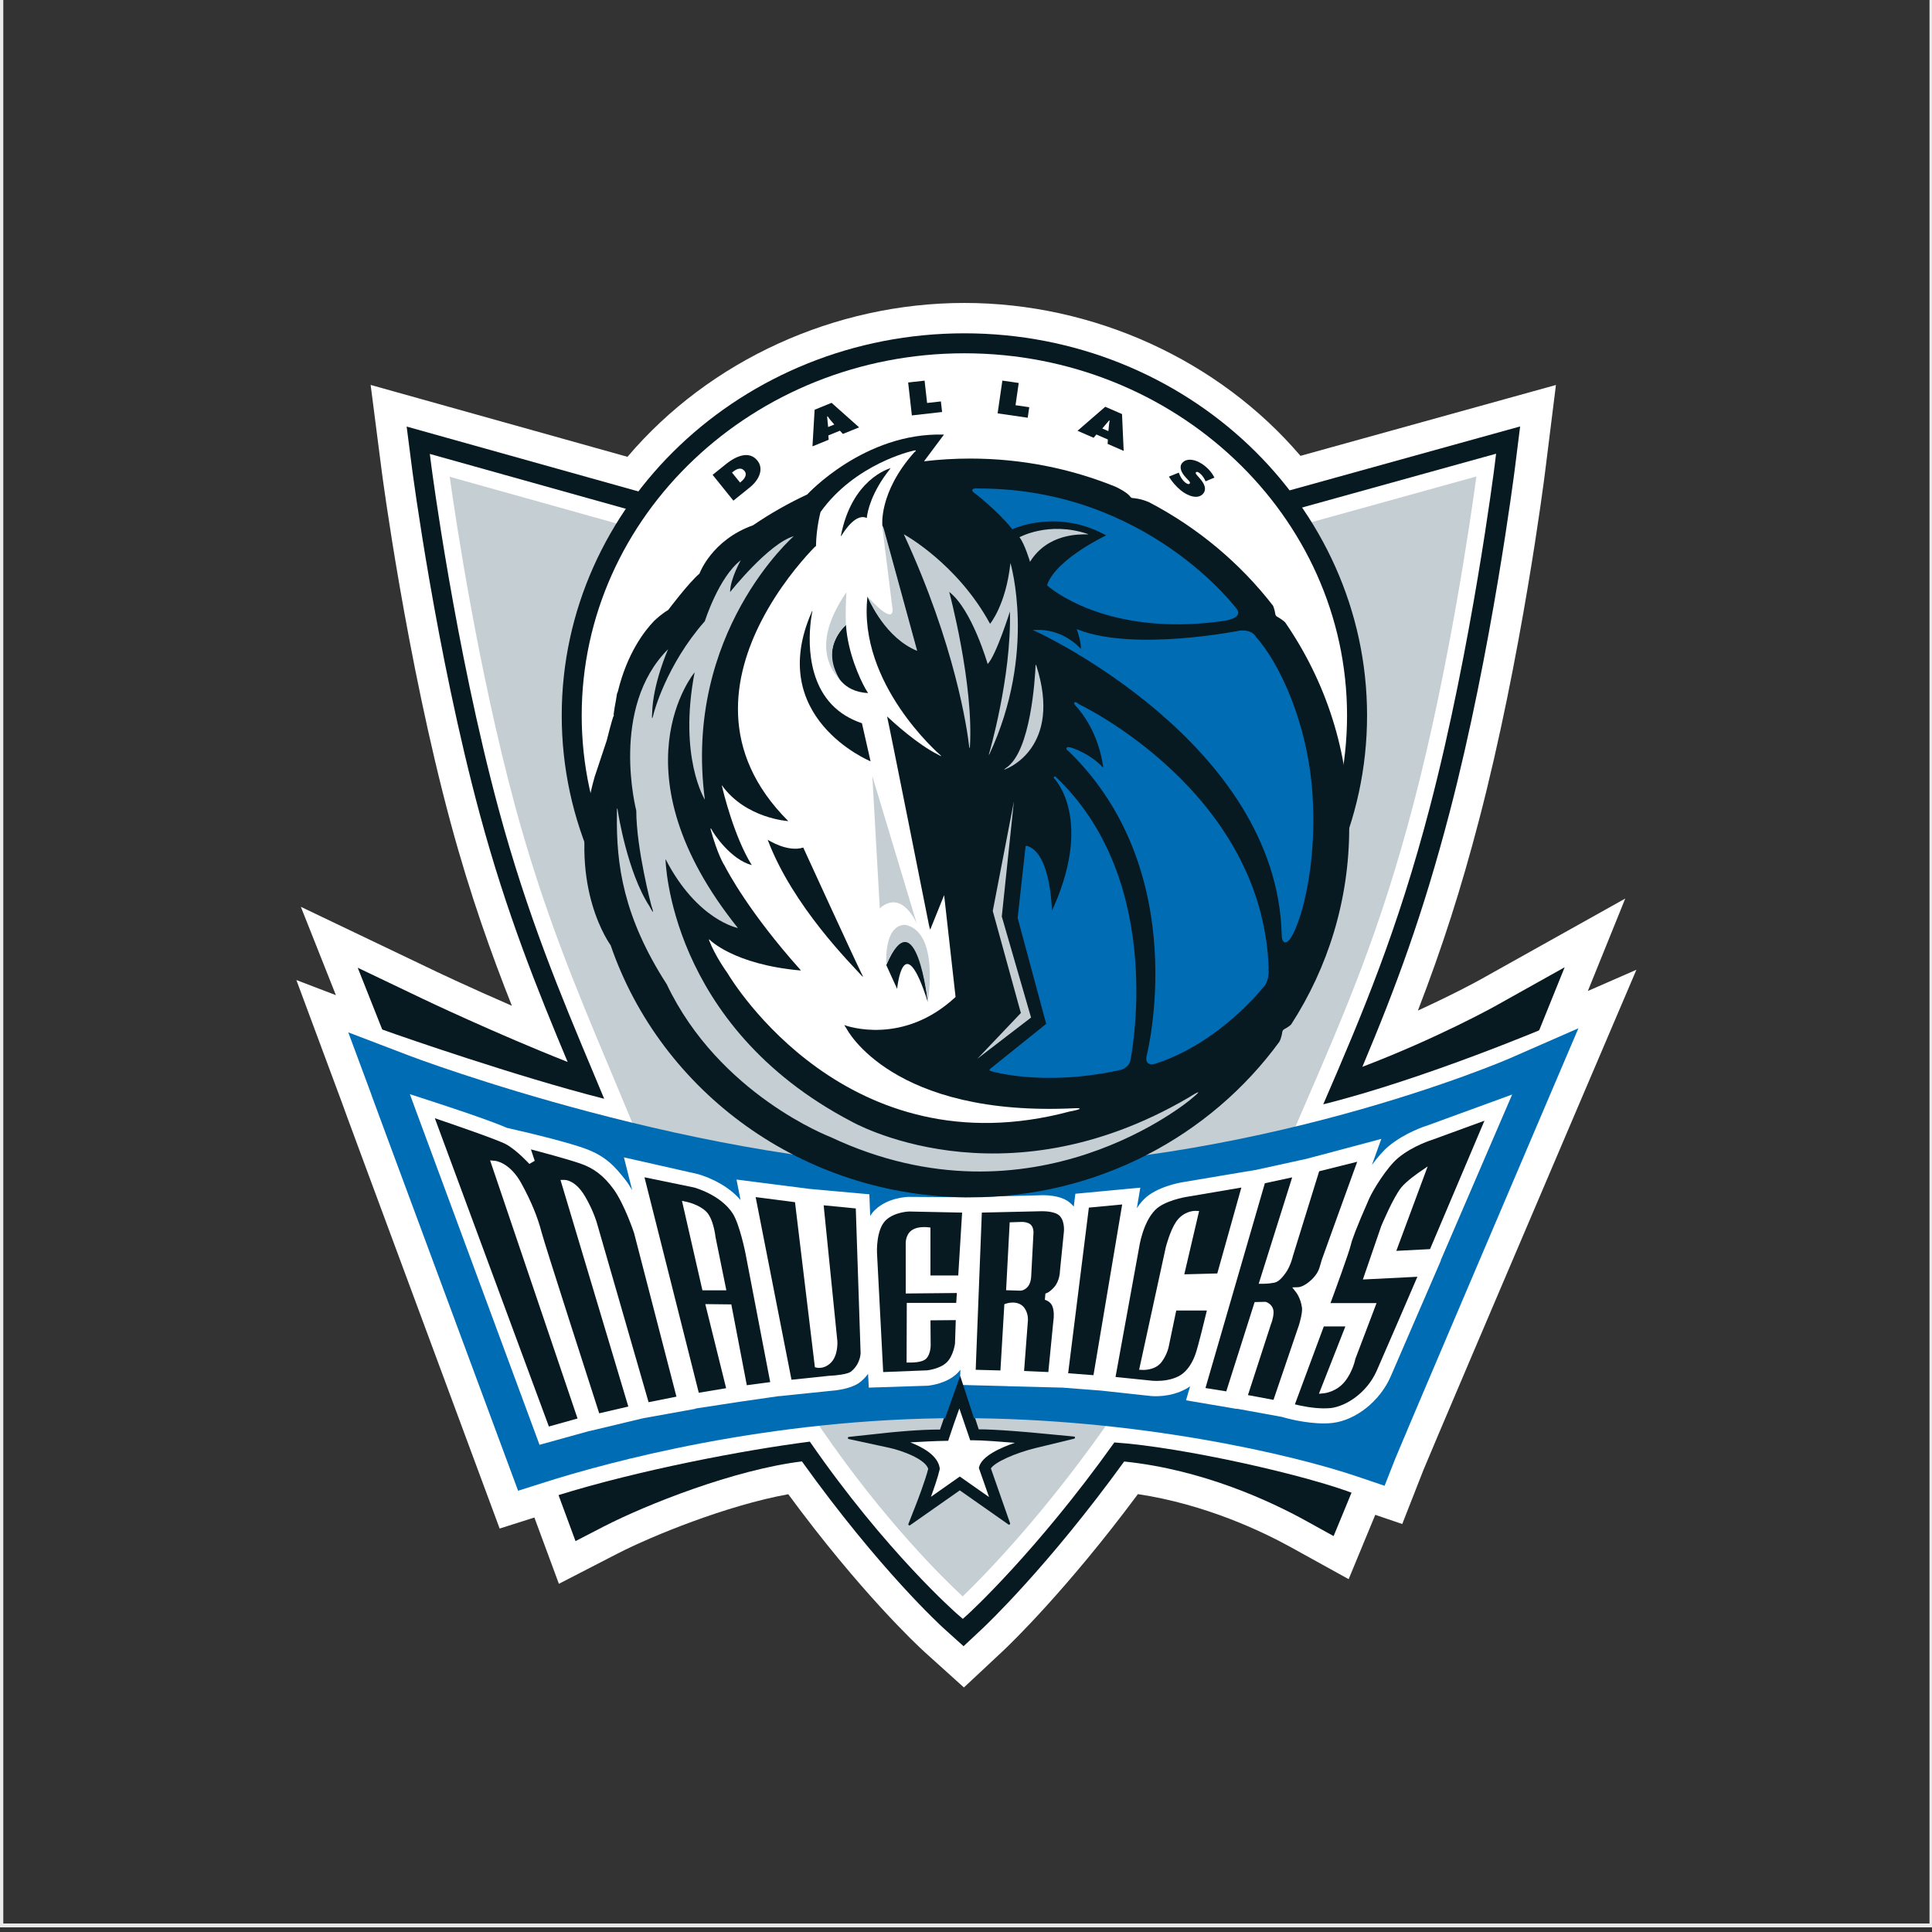 <?xml version="1.0" encoding="utf-8"?>
<!-- Generator: Adobe Illustrator 16.0.0, SVG Export Plug-In . SVG Version: 6.00 Build 0)  -->
<!DOCTYPE svg PUBLIC "-//W3C//DTD SVG 1.1//EN" "http://www.w3.org/Graphics/SVG/1.1/DTD/svg11.dtd">
<svg version="1.1" id="content" xmlns="http://www.w3.org/2000/svg" xmlns:xlink="http://www.w3.org/1999/xlink" x="0px" y="0px"
	 width="500px" height="500px" viewBox="0 0 500 500" enable-background="new 0 0 500 500" xml:space="preserve">
<rect x="0" y="0" width="500" height="500" fill="#333333" stroke="none"/>
<g id="bounds">
	<rect x="0.352" y="-1.201" fill="none" stroke="#EAEAEA" stroke-miterlimit="10" width="499.5" height="499.5"/>
</g>
<rect id="position" x="0.5" y="0.5" display="none" fill="none" stroke="#000000" width="499" height="499"/>
<g>
	<path fill="#FFFFFF" d="M239.102,427.371c-1.688-1.549-16.461-15.32-35.097-40.668c-16.037,2.912-35.393,10.848-44.115,15.326
		l-15.25,7.859l-6.342-17.156l-8.989,2.854l-10.672-28.787c-25.734-69.404-29.492-79.555-30.219-81.639L76.7,253.633
		c0,0,7.845,3.004,10.229,3.912l-9.067-22.86l34.982,16.727c0.097,0.053,8.501,4.047,19.629,8.883
		c-5.11-12.926-10.743-28.434-15.869-47.438c-11.464-42.494-17.692-90.017-17.754-90.483l-2.929-22.755l66.473,18.606
		c21.188-24.969,53.643-39.823,87.188-39.823c33.408,0,65.787,14.76,86.982,39.57l66.111-18.341c0,0-2.797,22.362-2.822,22.618
		c-0.238,1.948-6.096,47.969-17.098,90.041c-4.625,17.709-9.451,32.78-15.803,49.24c9.688-4.426,15.893-7.867,15.963-7.91
		l37.699-21.078l-9.682,23.929c3.117-1.361,12.57-5.5,12.57-5.5l-15.434,36.182c-19.088,44.717-38.84,91.129-39.699,93.314
		l-5.467,13.943l-6.986-2.373l-6.885,16.646l-14.891-8.229c-7.354-4.062-22.1-11.139-39.654-13.775
		c-18.373,24.748-33.162,38.939-34.826,40.498l-10.202,9.537L239.102,427.371z"/>
	<path fill="#071921" d="M386.756,260.49c-0.184,0.098-14.811,8.219-34.172,15.602c8.736-20.771,15.635-39.31,22.559-65.797l0,0
		c10.932-41.779,16.838-88.559,16.9-89.029l1.365-10.905l-10.592,2.936c0,0-130.375,36.161-134.201,37.225
		c-3.819-1.073-143.375-40.127-143.375-40.127l1.414,10.973c0.062,0.462,6.149,47.205,17.546,89.446
		c6.897,25.559,14.868,45.29,22.704,64.02c-18.623-7.352-37.222-16.207-37.457-16.324l-16.867-8.062l6.893,17.382
		c16.58,41.779,25.018,64.701,35.697,93.723l13.771,37.283l7.346-3.797c10.972-5.637,33.686-14.674,51.248-16.828
		c20.208,28.197,36.141,42.701,36.838,43.328l4.994,4.498l4.914-4.596c0.711-0.66,16.932-15.973,36.652-43.203
		c20.475,2.104,38.062,10.385,47.025,15.334l7.178,3.965l3.137-7.584c8.15-19.703,48.445-119.316,48.855-120.322l7.807-19.306
		L386.756,260.49z"/>
	<path fill="#FFFFFF" d="M401.453,265.359c-0.344,0.143-32.607,13.873-58.998,20.438c10.299-23.76,19.275-45.114,27.566-76.807l0,0
		c10.846-41.444,16.709-87.899,16.771-88.363l0.396-3.206l-3.117,0.861c0,0-134.441,37.289-135.591,37.61
		c-1.146-0.321-137.244-38.417-137.244-38.417l0.416,3.228c0.059,0.466,6.102,46.856,17.407,88.757
		c7.409,27.449,16.109,48.191,24.527,68.255c0,0,1.479,3.543,2.775,6.645c-22.818-5.773-53.747-16.619-54.078-16.732l-4.356-1.541
		l1.624,4.324c13.56,36.07,20.497,55.443,27.846,75.951l14.896,41.27l1.966-0.617c21.047-6.555,48.265-11.744,65.327-13.922
		c19.662,28.463,37.961,44.459,38.146,44.621l1.441,1.248l1.421-1.279c0.168-0.164,17.584-16.043,37.801-44.379
		c17.531,1.168,50.168,8.547,62.561,13.451l1.98,0.781l0.812-1.951c8.145-19.678,50.09-116.408,50.512-117.387l2.156-4.971
		L401.453,265.359z"/>
	<path fill="#C5CED3" d="M335.105,291.93l1.686-3.893c11.387-26.27,20.389-47.018,29.059-80.141l0,0
		c9.141-34.912,14.725-73.411,16.242-84.589c-5.994,1.658-133.025,36.894-133.025,36.894l-0.578,0.163
		c0,0-126.082-35.294-132.108-36.976c1.576,11.207,7.34,49.688,16.854,84.946c7.33,27.168,15.977,47.782,24.339,67.709l6.044,14.482
		l48.042,77.961l0.744,1.084c16.492,24.109,32.077,39.268,36.727,43.572c4.518-4.336,19.516-19.375,36.489-43.324l0.684-0.969
		L335.105,291.93z"/>
	<path fill="#071921" stroke="#071921" stroke-width="0.565" stroke-linejoin="round" d="M267.957,374.475l9.971-2.418
		l-10.217-0.969c-0.441-0.045-9.926-0.93-14.621-0.898c-0.602-1.857-4.583-14.09-4.583-14.09l-1.71,4.719
		c-0.101,0.281-2.218,6.148-3.317,9.432c-5.476-0.051-12.783,0.727-13.118,0.75l-10.656,1.146l10.479,2.26
		c3.154,0.68,9.655,2.957,10.329,5.742c-0.82,3.25-3.052,8.973-3.076,9.037l-2.08,5.312c0,0,11.452-8.031,13.036-9.141
		c1.584,1.107,12.744,8.939,12.744,8.939s-4.621-13.203-5.008-14.307C257.129,378.16,262.82,375.727,267.957,374.475z"/>
	<path fill="#006CB4" d="M390.619,273.941c-0.656,0.289-66.527,28.703-142.014,28.379h-0.002
		c-66.457-0.287-141.801-28.775-142.554-29.064l-15.914-6.08l5.663,15.242c0.106,0.404,0.106,0.404,35.721,96.469l2.567,6.918
		l7.029-2.229c15.686-4.98,57.537-16.564,107.21-16.564c46.161,0,86.478,9.518,103.017,15.139l6.99,2.367l2.723-6.934
		c1.004-2.547,24.342-57.32,39.785-93.529l7.65-17.938L390.619,273.941z"/>
	<path fill="#FFFFFF" d="M391.344,283.262l-6.721,2.455c0,0-14.855,5.422-14.967,5.467c-0.699,0.213-6.094,1.945-10.33,5.5
		c-1.465,1.227-2.949,2.988-4.268,4.812c0.268-0.738,0.414-1.178,0.432-1.209l1.998-5.541l-5.695,1.523l-13.535,3.596l-0.002,0.01
		c-1.293,0.287-10.439,2.283-13.215,2.896l-3.127,0.516l-15.84,2.664c-0.672,0.107-6.789,1.189-10.002,4.402
		c-0.705,0.719-1.318,1.504-1.859,2.338l0.9-5.326l-3.998,0.375l-12.812,1.205l-0.416,3.322c-0.324-0.404-0.719-0.805-1.178-1.158
		c-2.434-1.879-6.445-1.83-7.627-1.77c-0.033,0-18.758,0.492-18.758,0.492v0.021l-15.149-0.102
		c-0.624,0.021-5.383,0.217-8.664,3.324c-0.5,0.477-0.932,1.012-1.301,1.588c-0.073-1.803-0.118-2.881-0.118-2.881l-0.104-2.699
		c0,0-15.315-1.391-15.875-1.434v-0.018l-18.504-2.359l0.829,4.203l0.213,1.082c-4.222-4.9-10.823-6.641-11.126-6.719
		c-0.086-0.021-19.049-4.312-19.049-4.312l1.225,4.881l0.913,3.619c-0.551-0.971-1.139-1.883-1.755-2.67
		c-2.771-3.531-5.145-6.178-10.473-8.117c-4.655-1.693-14.176-3.938-14.58-4.037l-5.4-1.266l0.01,0.039
		c-4.884-2.115-15.644-5.648-19.298-6.836l-6.051-1.969l2.208,5.971l31.354,84.775c0,0,12.317-3.408,12.958-3.592
		c0,0.006,0.005,0.029,0.005,0.029s12.884-3.078,13.824-3.303c0.653-0.117,13.516-2.439,13.516-2.439l-0.021-0.068
		c3.569-0.545,10.788-1.654,11.506-1.766c0.584-0.086,6.831-0.975,10.273-1.477l0.005,0.027c0,0,13.003-1.344,13.057-1.35
		c1.381-0.092,5.627-0.514,7.875-2.312c0.842-0.662,1.501-1.391,2.026-2.113l0.189,3.566l15.34-0.498l0.109-0.012
		c0.47-0.061,4.703-0.549,7.377-3.139c0.327-0.312,0.618-0.645,0.882-0.99l-0.157,3.936c0,0,11.792,0.303,12.375,0.318v0.02
		l14.023,0.359l0.006-0.01l10.125,0.783l12.877,1.395c0.502,0.057,4.971,0.453,9.133-1.836c0.375-0.205,0.732-0.428,1.072-0.684
		l-1.066,3.639l13.111,2.225c0,0,0.02-0.053,0.027-0.057c0.438,0.082,9.463,1.723,11.646,2.119l1.438,0.393
		c0.277,0.072,6.672,1.777,11.738,1.174c6.025-0.734,12.18-5.633,14.963-11.916l13.043-30.141l-0.061,0.006
		C373.072,325.703,391.344,283.262,391.344,283.262z"/>
	<polygon fill="#071921" points="276.434,355.395 281.799,312.529 290.42,311.713 282.99,355.896 	"/>
	<path fill="#071921" d="M299.375,357.377c-0.799,0-1.311-0.061-1.334-0.062l-9.344-0.957l6.104-33.5
		c0.02-0.104,0.916-6.459,4.209-9.766c2.379-2.391,7.814-3.299,7.873-3.309l14.379-2.445l-6.229,22.232l-8.539,0.225l3.834-16.389
		l-1-0.035c-0.383,0-3.09,0.092-4.959,2.83c-1.535,2.246-2.619,6.396-2.662,6.574l-6.902,31.709c0,0,0.984,0.053,0.998,0.053
		c0.967,0,3.443-0.17,4.861-2.109c1.529-2.059,1.838-4.121,1.859-4.207l1.887-9.061h7.926c-0.613,2.561-2.24,9.215-2.908,11.158
		c-0.684,1.984-2.004,4.613-4.418,5.857C303.086,357.164,300.885,357.377,299.375,357.377z"/>
	<path fill="#071921" d="M322.967,361.047l5.953-18.336c0.006-0.006,0.676-1.609,0.676-3.135c0-1.547-1.203-2.375-1.92-2.617
		l-0.137-0.047l-2.84,0.061l-7.344,23.113l-5.383-0.867l15.371-52.996l7.07-1.521l-8.664,27.535l1.117,0.006
		c0.168,0,1.488-0.006,2.875-0.277c0.979-0.182,1.914-0.988,3.094-2.699c1.209-1.76,1.746-4.107,1.768-4.207l6.795-21.938
		l9.846-2.459c-1.967,5.414-8.66,23.891-9.15,25.316c-0.123,0.369-0.227,0.732-0.324,1.102c-0.35,1.283-0.676,2.488-2.303,4.062
		c-1.957,1.896-3.396,1.979-3.41,1.979l-1.635,0.055l1.01,1.279c0.012,0.016,1.188,1.502,1.521,3.986
		c0.16,1.188-0.535,3.707-0.816,4.578l-6.562,19.264L322.967,361.047z"/>
	<path fill="#071921" d="M342.631,364.484c-2.92,0-6.047-0.676-7.514-1.037l7.484-20.172h5.58l-6.846,17.43l1.33-0.129
		c0.133-0.012,3.199-0.336,5.379-3.041c2.092-2.611,2.689-5.729,2.725-5.861l5.479-14.436h-11.916
		c1.234-3.342,4.811-13.096,5.297-15.197c0.248-1.088,1.27-4.039,4.74-11.896c0.898-2.031,4.479-7.971,7.457-10.465
		c3.832-3.207,9.01-4.77,9.062-4.787l13.287-4.855l-14.082,33.23l-8.727,0.453l8.117-21.855l-2.131,1.467
		c-0.139,0.088-3.336,2.287-4.717,4.002c-2.102,2.619-5.045,9.689-5.176,9.98l-4.746,13.816l14.105-0.707
		c-1.885,4.391-8.367,19.438-10.535,24.344c-2.514,5.678-7.867,9.146-11.854,9.633C343.861,364.453,343.252,364.484,342.631,364.484
		z"/>
	<path fill="#071921" d="M112.536,289.396c4.402,1.496,16.342,5.592,18.439,6.748c2.794,1.539,5.994,5.047,6.026,5.082l1.387-0.812
		l-0.983-2.951c2.892,0.752,9.358,2.486,12.752,3.648c3.527,1.203,6.101,3.191,8.615,6.623c2.796,3.816,5.296,11.277,5.318,11.348
		l10.974,42.371l-7.212,1.434l-13.249-45.941c-0.029-0.117-0.902-3.438-3.201-7.336c-2.438-4.127-4.963-4.244-5.243-4.244h-1.106
		l17.556,58.648l-7.536,1.748c-1.849-5.74-14.141-43.857-14.921-46.883c-1.021-3.932-2.662-7.918-5.179-12.545
		c-3.009-5.537-6.732-5.902-6.889-5.92l-1.246-0.104l22.63,66.797l-7.418,2.072L112.536,289.396z"/>
	<path fill="#071921" d="M166.79,304.682l12.785,2.629c0.031,0.01,6.881,1.82,10.047,6.73c1.806,2.803,3.298,10.26,3.309,10.338
		l6.397,33.309l-6.055,0.807l-4.009-20.918l-6.739-0.076l5.398,21.764l-7.077,1.18L166.79,304.682z M181.786,333.934h6.195
		l-2.796-13.729c-0.042-0.428-0.577-4.857-2.437-6.664c-1.847-1.801-4.868-2.465-4.997-2.492l-1.256-0.277L181.786,333.934z"/>
	<path fill="#071921" d="M195.56,309.807l10.185,1.318l5.148,42.719l0.588,0.125c0,0,0.185,0.045,0.492,0.045
		c0.647,0,1.909-0.174,3.079-1.365c1.902-1.941,1.664-5.436,1.654-5.58l-3.544-35.137l8.315,0.812l1.246,37.424
		c0,0.094-0.034,2.861-2.525,4.826c-0.795,0.629-3.773,1-5.633,1.061l-9.728,1.021L195.56,309.807z"/>
	<path fill="#071921" d="M226.966,324.211c-0.003-0.062-0.291-5.973,2.295-8.43c2.245-2.123,5.938-2.246,5.976-2.246l13.757,0.285
		l-1,16.275H240.8v-12.4l-0.722-0.088c0,0-0.347-0.043-0.86-0.043c-0.986,0-2.368,0.152-3.351,0.893
		c-1.545,1.172-1.475,3.27-1.47,3.361l0.011,12.938l13.228-0.127l-0.168,2.553h-12.793l-0.05,15.441c0,0,0.814,0.01,0.82,0.01
		c1.256,0,3.329-0.127,4.201-0.967c1.309-1.27,1.221-3.678,1.207-3.943l-0.048-6.02l6.548-0.057l-0.201,6.092
		c-0.003,0-0.409,3.174-2.146,4.846c-1.755,1.711-5.023,2.057-5.056,2.059l-11.383,0.447L226.966,324.211z"/>
	<path fill="#071921" d="M265.031,354.807l0.996-13.115c0.006-0.062,0.123-1.699-0.848-3.107c-0.666-0.971-1.736-1.486-3.074-1.486
		c-0.885,0-1.582,0.227-1.658,0.254l-0.523,0.176l-1.016,17.143l-6.4-0.17l1.588-40.684l15.611-0.357
		c0.793,0,3.471,0.082,4.539,1.211c1.496,1.568,1.057,4.441,1.051,4.475l-0.984,9.771c0,0.098-0.033,2.543-1.498,4.191
		c-1.367,1.547-2.248,1.652-2.26,1.652l-0.146,1.623c0.01,0.002,1.354,0.344,1.891,1.545c0.582,1.316,0.434,3.209,0.318,3.822
		l-1.312,13.336L265.031,354.807z M261.307,316.334l-0.93,17.574l3.77,0.117c0.24-0.021,1.264-0.17,2.023-1.27
		c0.693-1.008,0.713-2.5,0.713-2.67l0.562-10.723c0.031-0.258,0.146-1.822-0.857-2.561c-0.684-0.494-1.645-0.57-2.152-0.57h-0.027
		L261.307,316.334z"/>
	<path fill="#071921" d="M267.957,374.475l9.971-2.418l-10.217-0.969c-0.441-0.045-9.926-0.93-14.621-0.898
		c-0.602-1.857-4.583-14.09-4.583-14.09l-1.71,4.719c-0.101,0.281-2.218,6.148-3.317,9.432c-5.476-0.051-12.783,0.727-13.118,0.75
		l-10.656,1.146l10.479,2.26c3.154,0.68,9.655,2.957,10.329,5.742c-0.82,3.25-3.052,8.973-3.076,9.037l-2.08,5.312
		c0,0,11.452-8.031,13.036-9.141c1.584,1.107,12.744,8.939,12.744,8.939s-4.621-13.203-5.008-14.307
		C257.129,378.16,262.82,375.727,267.957,374.475z"/>
	<path fill="#FFFFFF" d="M253.385,379.668c0.703-2.816,5.453-4.969,9.244-6.27c-3.723-0.307-8.605-0.668-10.893-0.662l-0.646,0.012
		c0,0-1.85-5.434-2.812-8.242c-0.871,2.441-2.152,6.057-2.684,7.75l-0.197,0.625l-0.655,0.008c-2.696,0.039-6.277,0.229-9.163,0.396
		c3.326,1.291,7.183,3.455,7.621,6.691l0.022,0.172l-0.038,0.156c-0.449,1.973-1.47,4.91-2.255,7.068
		c2.651-1.867,7.466-5.244,7.466-5.244s4.955,3.469,7.566,5.303c-0.998-2.854-2.629-7.508-2.629-7.508L253.385,379.668z"/>
	<path fill="#071921" d="M145.375,185.174c0,54.538,46.744,98.91,104.208,98.91c57.462,0,104.212-44.376,104.212-98.91
		c0-54.54-46.75-98.913-104.212-98.913C192.123,86.262,145.375,130.634,145.375,185.174z"/>
	<path fill="#FFFFFF" d="M150.544,185.174c0-51.692,44.427-93.744,99.038-93.744c54.611,0,99.033,42.052,99.033,93.744
		c0,51.688-44.422,93.744-99.033,93.744C194.971,278.918,150.544,236.864,150.544,185.174z"/>
	<path fill="#071921" d="M189.44,122.298l0.212-0.166c1.215-0.983,2.279-1.18,3.032-0.242c0.706,0.876,0.154,1.932-0.954,2.824
		l-0.208,0.167L189.44,122.298z M189.798,129.566l4.222-3.399c2.689-2.164,3.603-4.968,2.004-6.955
		c-1.971-2.453-5.123-1.53-8.2,0.943l-3.397,2.734L189.798,129.566z"/>
	<path fill="#071921" d="M214.318,110.514l-0.261-2.714l0.144-0.056c0.209,0.301,0.423,0.622,0.674,0.912l1.034,1.211
		L214.318,110.514z M214.377,112.687l2.995-1.224l0.767,0.844l4.196-1.708l-7.127-6.348l-4.385,1.789l-0.556,9.477l4.196-1.71
		L214.377,112.687z"/>
	<path fill="#071921" d="M235.028,98.989l4.252-0.48l0.652,5.779l3.57-0.398l0.311,2.734l-7.825,0.883L235.028,98.989z"/>
	<path fill="#071921" d="M259.412,98.5l4.234,0.615l-0.83,5.754l3.553,0.515l-0.4,2.725l-7.789-1.131L259.412,98.5z"/>
	<path fill="#071921" d="M285.27,110.892l1.764-2.083l0.143,0.063c-0.061,0.358-0.148,0.74-0.174,1.123l-0.156,1.583L285.27,110.892
		z M283.748,112.452l2.971,1.292l-0.066,1.135l4.154,1.812l-0.43-9.531l-4.338-1.89l-7.174,6.217l4.158,1.807L283.748,112.452z"/>
	<path fill="#071921" d="M305.066,122.316l0.09,0.235c0.314,0.817,0.803,1.676,1.561,2.304c0.324,0.271,0.924,0.602,1.168,0.301
		c0.248-0.295-0.162-0.684-0.43-0.974l-0.588-0.636c-1.154-1.228-1.781-2.674-0.932-3.71c1.299-1.567,3.986-0.817,5.961,0.816
		c1.035,0.853,1.838,1.822,2.398,2.952l-2.289,0.956c-0.334-0.748-0.787-1.497-1.498-2.08c-0.293-0.242-0.775-0.511-1.002-0.242
		c-0.201,0.25,0.176,0.626,0.395,0.879l0.648,0.737c1.205,1.381,1.77,2.763,0.842,3.883c-1.299,1.572-3.918,0.725-5.877-0.898
		c-1.141-0.946-2.279-2.267-3-3.489L305.066,122.316z"/>
	<path fill="#071921" d="M332.588,161.055c-0.572-0.596-1.928-1.384-1.928-1.384c-0.492-0.193-0.588-0.655-0.588-0.655
		c-0.271-1.671-0.631-2.285-0.631-2.285c-8.521-10.999-19.439-20.144-31.982-26.715c-2.227-1.016-4.256-1.114-4.256-1.114
		c-0.447,0.014-0.672-0.345-0.672-0.345c-0.738-1.046-2.959-2.181-3.801-2.578c-11.59-4.702-24.303-7.302-37.643-7.302
		c-4.05,0-8.042,0.241-11.949,0.706l5.156-6.91c-20.583-0.618-35.347,15.458-35.347,15.458l0.005,0.018
		c-4.941,2.304-9.665,4.983-14.107,8.022l0.011-0.019c-10.732,3.849-13.829,12.496-13.829,12.496
		c-2.724,2.271-8.099,9.418-8.099,9.418c-1.54,0.885-3.144,2.354-3.63,2.815c-2.479,2.565-6.996,8.36-9.409,18.346
		c-0.062,0.168-0.141,0.314-0.208,0.492c-0.098,0.561-0.201,1.191-0.291,1.812c-0.235,1.188-0.439,2.404-0.604,3.695l0.095-0.145
		c-0.036,0.268-0.062,0.426-0.062,0.426c-0.254,0.168-1.797,6.324-1.797,6.324c-0.255,0.768-3.054,9.195-3.054,9.195l-0.019-0.018
		c0,0.018-0.005,0.041-0.01,0.057c-7.365,25.767,2.431,41.389,4.099,43.783c13.026,37.915,49.76,65.229,93.042,65.229
		c33.012,0,62.229-15.896,80.018-40.271h-0.01c0.506-0.797,0.752-2.416,0.752-2.416c0.021-0.527,0.418-0.773,0.418-0.773
		c1.367-0.736,1.846-1.234,1.902-1.311c9.514-14.729,15.012-32.152,15.012-50.836C349.195,194.578,343.074,176.265,332.588,161.055z
		"/>
	<path fill="#FFFFFF" d="M209.915,142.537c0.254-0.267,0.484-0.516,0.695-0.733c0.327-0.342,0.455-0.432,0.492-0.412
		c0.042-0.031,0.07-0.059,0.07-0.059c0.09-4.906,1.19-8.839,1.19-8.839c8.927-12.462,23.645-15.76,23.645-15.76
		c1.828-0.522,0.643,0.287,0.643,0.287c-9.263,10.375-8.298,18.952-8.298,18.952l8.836,32.27c0,0-7.167-2.528-12.693-13.853
		c-2.544,22.615,18.781,40.952,18.781,40.952c0.927,0.797-0.535-0.062-0.535-0.062c-5.333-2.668-11.485-8.295-13.166-9.863
		c0.446,1.75,10.828,53.938,10.86,54.098c0.045,0.258,0.201,0.742,0.299,1.086l3.605-8.941l2.96,26.354
		c-13.519,12.592-27.919,7.598-28.818,7.273c0.361,0.562,0.626,0.971,0.632,0.971c0,0,11.688,22.969,59.333,20.535
		c0,0,1.15,0,0.973,0.137c0.016,0.047-0.045,0.098-0.264,0.174c-0.893,0.322-2.307,0.547-2.307,0.547
		c-57.509,15.365-87.303-33.648-88.596-35.836c-0.368-0.508-3.155-4.43-4.711-8.391c-0.05-0.117-0.12-0.502,0.148-0.201
		c0,0,6.106,6.357,23.381,7.93c0.123-0.02,0.198-0.025,0.198-0.025c-13.351-14.886-19.031-25.67-19.865-27.315
		c-0.002,0-0.011,0-0.016,0c0,0-1.609-2.42-3.505-9.258c0,0,0.048-0.348,0.21,0c0.649,1.354,5.075,7.885,10.441,9.331
		c0.004,0,0.015-0.009,0.015-0.009c-4.563-7.354-7.396-18.99-7.76-20.695c6.217,8.697,17.233,9.32,17.233,9.32
		c-0.018-0.021-0.045-0.05-0.069-0.08c0.024,0.045,0.041,0.062,0.041,0.062c-18.118-18.072-14.209-37.752-6.863-51.945
		C201.475,152.132,207.005,145.651,209.915,142.537z"/>
	<path fill="#C5CED3" stroke="#071921" stroke-width="0.565" d="M256.637,235.777l6.119-31.736c0.631-3.107,0.273,0.055,0.273,0.055
		l-3.479,33.07l7.611,26.28l-14.781,11.348c-1.521,1.182-0.352-0.234-0.352-0.234l11.857-12.471L256.637,235.777z"/>
	<path fill="#C5CED3" d="M260.49,198.941c-1.311,0.629-0.061-0.25-0.061-0.25c6.361-4.238,7.443-23.297,7.578-26.481
		c0.018-0.361,0.18,0,0.18,0C275.047,193.519,260.49,198.941,260.49,198.941z"/>
	<path fill="#C5CED3" d="M266.57,145.395c0,0-1.418-4.745-2.734-6.357c0,0,7.584-4.225,17.646-0.857c0,0,0.291,0.128-0.031,0.112
		C279.57,138.282,271.184,137.957,266.57,145.395z"/>
	<path fill="#C5CED3" d="M308.281,284.42c0,0-40.777,34.615-93.39,9.826c0,0-28.77-10.959-42.333-39.506
		c-11.221-17.408-13.094-30.924-12.905-43.917c0,0-0.063-3.239,0.29-0.628c0,0,2.383,15.555,8.169,24.393
		c0,0,1.649,3.27,0.451-0.249c0,0-3.872-14.583-3.896-24.552c0,0-6.951-26.631,8.236-41.773c0,0-3.965,8.902-4.126,16.546
		c0,0-0.261,2.881,0.402,0.076c0,0,3.156-12.448,13.237-23.883c0,0,3.579-11.394,9.305-15.769c0,0-2.741,4.803-2.774,8.239
		c0,0,9.984-12.589,16.48-14.457c0,0-28.692,25.015-23.006,68.196c0,0-6.878-10.951-2.652-32.965c0,0-21.381,25.554,11.204,66.173
		c0,0-10.542-1.966-18.737-17.842c0,0,0.675,43.027,48.025,67.863c0,0,38.792,22.354,87.436-6.193
		C307.693,284.006,312.713,280.77,308.281,284.42z"/>
	<path fill="#006CB4" stroke="#006CB4" stroke-width="0.565" d="M253.35,126.703c43.373,0.002,66.434,30.996,66.434,30.996
		c1.863,2.169-3.436,2.76-3.436,2.76c-30.434,4.247-45.061-9.085-45.061-9.085c2.473-6.727,15.578-12.801,15.578-12.801
		c-12.973-7.503-24.787-1.942-24.787-1.942c-3.777-4.718-9.797-9.342-9.797-9.342C250.996,126.513,253.35,126.703,253.35,126.703z"
		/>
	<path fill="#006CB4" stroke="#006CB4" stroke-width="0.565" stroke-linejoin="round" d="M273.008,201.234
		c28.996,27.461,19.211,73.374,19.211,73.374c-0.516,1.572-2.205,1.996-2.205,1.996c-20.301,4.502-33.637,0.281-33.637,0.281
		l14.695-11.814l-7.422-27.533l2.035-18.372C272,221.058,272,236.904,272,236.904C283.848,212.068,273.008,201.234,273.008,201.234z
		"/>
	<path fill="#006CB4" stroke="#006CB4" stroke-width="0.565" d="M326.49,255.59c0,0-11.074,14.082-27.475,19.395
		c0,0-2.609,0.996-1.984-1.727c0,0,12.238-47.417-20.209-78.987c0,0-1.504-0.994,0.395-0.5c0,0,5.305,1.609,8.686,5.795
		c0,0-0.543-9.314-6.861-16.582c0,0-1.785-1.887,0.098-0.471c0,0,47.299,22.377,48.908,68.006
		C328.045,250.52,328.398,253.99,326.49,255.59z"/>
	<path fill="#006CB4" stroke="#006CB4" stroke-width="0.565" stroke-miterlimit="5" d="M331.98,241.876
		c-1.221-49.925-63.479-78.583-63.479-78.583c7.508-0.059,11.527,5.436,11.527,5.436c0.172-2.475-0.908-5.436-0.908-5.436
		c14.766,5.623,41.791,0.182,41.791,0.182c3.186-0.274,3.92,1.54,3.92,1.54c5.928,6.584,13.318,21.996,14.553,40.49
		C341.123,231.693,332.168,249.369,331.98,241.876z"/>
	<path fill="#071921" d="M230.417,121.271c0.032-0.035,0.053-0.071,0.085-0.113c0,0-0.011,0.005-0.026,0.005l0,0
		c-0.529,0.149-10.03,2.953-12.846,17.451c0,0-0.019,0.267,0.137,0.021c0.849-1.414,3.828-5.905,6.56-4.569
		c0,0,0.005-0.112,0.03-0.289C224.505,132.54,225.398,127.504,230.417,121.271z"/>
	<path fill="#071921" d="M223.131,252.297c-2.058-4.129-15.252-32.95-15.252-32.95c-4.105,1.312-9.204-2.029-9.204-2.029
		c0.002,0,0.002,0.006,0.002,0.012c6.492,17.243,21.779,32.322,24.213,35.063c0.011,0.02,0.022,0.029,0.033,0.043
		c0.417,0.451,0.412,0.283,0.412,0.283C223.295,252.627,223.22,252.477,223.131,252.297z"/>
	<path fill="#071921" d="M229.365,249.755l2.812,6.163c0,0,1.6-16.542,7.939,3.398C240.117,259.316,237.269,231.074,229.365,249.755
		z"/>
	<path fill="#071921" d="M210.043,158.431c-11.914,27.225,14.896,38.448,15.248,38.592h0.01l-1.421-6.266l-0.811-3.589
		c-0.67-0.216-1.296-0.476-1.904-0.737c-0.209-0.094-0.406-0.188-0.607-0.283c-0.254-0.127-0.499-0.244-0.739-0.369
		c-11.71-6.221-10.573-21.138-9.856-25.982c0.006-0.033,0.008-0.062,0.017-0.089c0.019-0.152,0.042-0.286,0.059-0.409
		c0.081-0.451,0.14-0.764,0.171-0.927c0.022-0.072,0.032-0.123,0.032-0.123c0-0.011,0-0.017,0-0.022
		C210.262,157.867,210.105,158.284,210.043,158.431z"/>
	<path fill="#C5CED3" d="M227.686,235.072l-1.929-34.213l11.49,38.146C237.247,239.005,233.481,229.988,227.686,235.072z"/>
	<path fill="#C5CED3" d="M228.38,136.715l2.547,20.453c0,0,1.243,5.59-6.427-2.794c0,0,3.731,9.379,11.399,13.387
		c0.436,0.227,0.879,0.439,1.334,0.626c0.045,0.015,0.09,0.045,0.135,0.059l-8.692-31.762c0,0-0.168-0.434-0.257-0.466
		C228.363,136.189,228.335,136.301,228.38,136.715z"/>
	<path fill="#C5CED3" d="M256.227,161.439c0,0,4.115-4.89,5.27-15.74c0,0,6.891,23.067-5.447,49.507
		c-0.07,0.16-0.168,0.197-0.107-0.057c0,0,5.846-19.896,5.424-36.896c0,0-3.586,11.416-5.766,13.588c0,0-4.043-14.091-9.944-18.655
		c0,0,6.382,23.79,5.349,40.168c0,0-0.094,0.595-0.17-0.033c-0.538-4.696-3.639-26.336-16.937-55.059
		C233.896,138.264,247.732,145.774,256.227,161.439z"/>
	<path fill="#C5CED3" d="M240.111,259.346c0.205-1.377,2.752-17.653-5.458-19.93c0,0-5.65-1.436-5.291,10.34
		C237.049,232.105,240.111,259.244,240.111,259.346z"/>
	<path fill="#071921" d="M216.183,173.793c0,0,1.587,5.269,8.479,5.562c0,0-0.286-0.405-0.718-1.172
		c-1.278-2.244-4.56-9.208-5.008-16.469C218.938,161.681,213.004,166.914,216.183,173.793z"/>
	<path fill="#C5CED3" d="M219.048,153.281c-0.332,5.708-0.103,8.53-0.103,8.53s-6.873,5.271-1.613,14.082
		C209.869,167.876,216.109,157.607,219.048,153.281z"/>
</g>
</svg>
